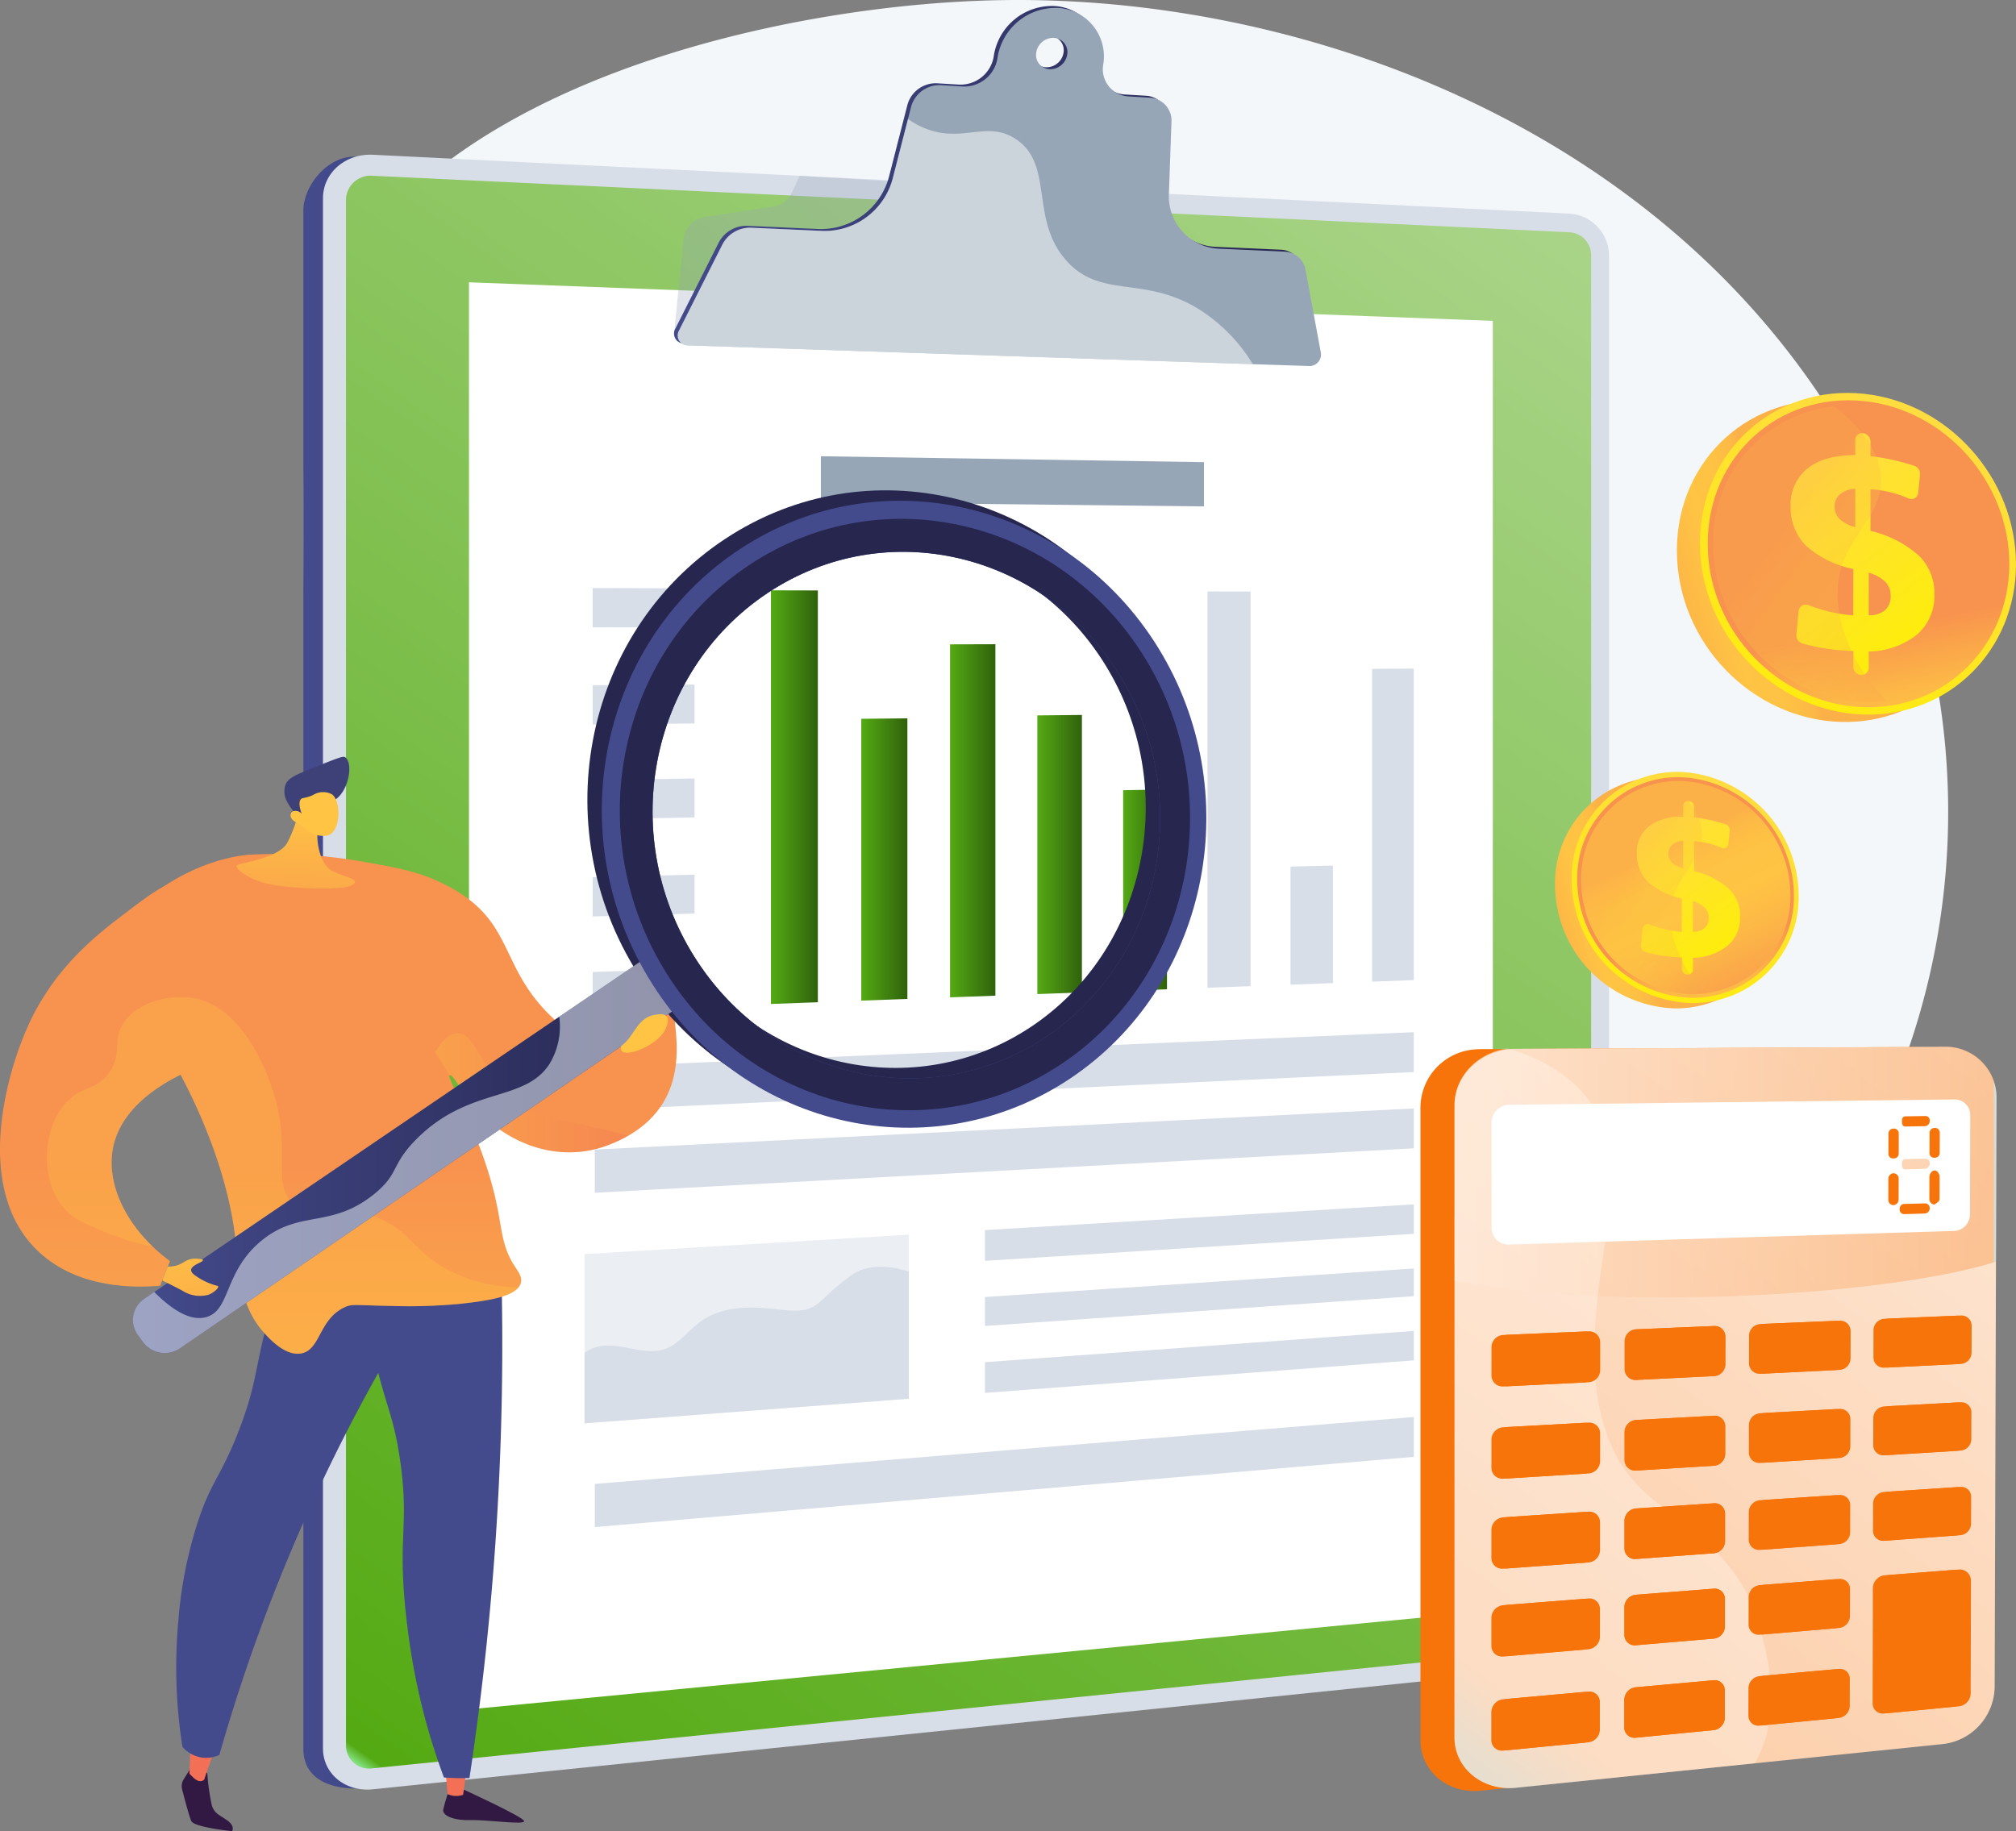 <svg xmlns="http://www.w3.org/2000/svg" xmlns:xlink="http://www.w3.org/1999/xlink" width="295" height="268" viewBox="0 0 295 268">
  <rect x="0" y="0" width="295" height="268" fill="#808080" stroke="none"/>
  <defs>
    <linearGradient id="linear-gradient" y1="0.5" x2="1" y2="0.5" gradientUnits="objectBoundingBox">
      <stop offset="0" stop-color="#444b8c"/>
      <stop offset="0.996" stop-color="#26264f"/>
    </linearGradient>
    <linearGradient id="linear-gradient-2" x1="0.137" y1="1.063" x2="1.21" y2="-0.878" gradientUnits="objectBoundingBox">
      <stop offset="0" stop-color="#86e386"/>
      <stop offset="0.004" stop-color="#54aa13"/>
      <stop offset="1" stop-color="#e5f2db"/>
    </linearGradient>
    <linearGradient id="linear-gradient-4" y1="0.5" x2="1" y2="0.5" gradientUnits="objectBoundingBox">
      <stop offset="0" stop-color="#54aa13"/>
      <stop offset="1" stop-color="#30610c"/>
    </linearGradient>
    <linearGradient id="linear-gradient-9" x1="0.796" y1="-0.223" x2="-0.064" y2="1.41" gradientUnits="objectBoundingBox">
      <stop offset="0" stop-color="#feeada"/>
      <stop offset="0.699" stop-color="#fccea9"/>
      <stop offset="1" stop-color="#6ed8f4"/>
    </linearGradient>
    <linearGradient id="linear-gradient-10" y1="0.5" x2="1" y2="0.5" gradientUnits="objectBoundingBox">
      <stop offset="0" stop-color="#feeada"/>
      <stop offset="0.996" stop-color="#f67409"/>
      <stop offset="1" stop-color="#6ed8f4"/>
    </linearGradient>
    <linearGradient id="linear-gradient-12" x1="0.329" y1="0.554" x2="-0.255" y2="0.738" gradientUnits="objectBoundingBox">
      <stop offset="0" stop-color="#fcb148"/>
      <stop offset="0.052" stop-color="#fdb946"/>
      <stop offset="0.142" stop-color="#fec144"/>
      <stop offset="0.318" stop-color="#ffc444"/>
      <stop offset="0.485" stop-color="#fdb946"/>
      <stop offset="0.775" stop-color="#f99c4c"/>
      <stop offset="0.866" stop-color="#f8924f"/>
      <stop offset="1" stop-color="#f8924f"/>
    </linearGradient>
    <linearGradient id="linear-gradient-13" x1="0.727" y1="0.007" x2="0.207" y2="1.135" gradientUnits="objectBoundingBox">
      <stop offset="0" stop-color="#ffdb44"/>
      <stop offset="1" stop-color="#feef06"/>
    </linearGradient>
    <linearGradient id="linear-gradient-14" x1="0.636" y1="1.231" x2="0.531" y2="0.666" xlink:href="#linear-gradient-12"/>
    <linearGradient id="linear-gradient-15" x1="0.409" y1="0.31" x2="0.858" y2="1.247" xlink:href="#linear-gradient-12"/>
    <linearGradient id="linear-gradient-16" x1="0.253" y1="0.019" x2="0.711" y2="1.039" xlink:href="#linear-gradient-13"/>
    <linearGradient id="linear-gradient-17" x1="0.464" y1="0.369" x2="1.215" y2="1.306" xlink:href="#linear-gradient-12"/>
    <linearGradient id="linear-gradient-18" x1="124.264" y1="-2.152" x2="124.444" y2="2.884" gradientUnits="objectBoundingBox">
      <stop offset="0" stop-color="#311944"/>
      <stop offset="1" stop-color="#a03976"/>
    </linearGradient>
    <linearGradient id="linear-gradient-19" x1="464.299" y1="1.445" x2="464.177" y2="-4.772" gradientUnits="objectBoundingBox">
      <stop offset="0" stop-color="#ffc444"/>
      <stop offset="0.996" stop-color="#f36f56"/>
    </linearGradient>
    <linearGradient id="linear-gradient-20" x1="207.532" y1="-1.328" x2="207.817" y2="1.624" xlink:href="#linear-gradient-18"/>
    <linearGradient id="linear-gradient-21" x1="345.35" y1="1.574" x2="345.264" y2="-2.809" xlink:href="#linear-gradient-19"/>
    <linearGradient id="linear-gradient-22" x1="71.486" y1="0.516" x2="72.488" y2="0.516" gradientUnits="objectBoundingBox">
      <stop offset="0" stop-color="#444b8c"/>
      <stop offset="0.996" stop-color="#3e4177"/>
    </linearGradient>
    <linearGradient id="linear-gradient-23" x1="76.647" y1="0.516" x2="77.721" y2="0.516" xlink:href="#linear-gradient-22"/>
    <linearGradient id="linear-gradient-24" x1="36.102" y1="0.517" x2="37.098" y2="0.517" xlink:href="#linear-gradient-22"/>
    <linearGradient id="linear-gradient-25" x1="0.5" y1="2.459" x2="0.5" y2="0.316" xlink:href="#linear-gradient-12"/>
    <linearGradient id="linear-gradient-26" x1="14.868" y1="1.099" x2="14.612" y2="4.328" xlink:href="#linear-gradient-19"/>
    <linearGradient id="linear-gradient-27" x1="342.486" y1="117.371" x2="341.736" y2="115.696" xlink:href="#linear-gradient-22"/>
    <linearGradient id="linear-gradient-28" x1="35.3" y1="-0.008" x2="35.798" y2="4.49" xlink:href="#linear-gradient-19"/>
    <linearGradient id="linear-gradient-29" x1="0" y1="0.5" x2="1" y2="0.5" xlink:href="#linear-gradient-19"/>
    <linearGradient id="linear-gradient-30" x1="0.5" y1="2.953" x2="0.5" y2="0.326" xlink:href="#linear-gradient-12"/>
    <linearGradient id="linear-gradient-31" x1="3.669" y1="0.5" x2="4.669" y2="0.5" xlink:href="#linear-gradient-19"/>
    <linearGradient id="linear-gradient-33" x1="-3.909" y1="2.252" x2="-2.909" y2="2.252" xlink:href="#linear-gradient"/>
    <linearGradient id="linear-gradient-34" x1="-127.894" y1="14.269" x2="-128.397" y2="13.725" xlink:href="#linear-gradient"/>
    <linearGradient id="linear-gradient-35" x1="-136.398" y1="14.254" x2="-135.674" y2="15.023" xlink:href="#linear-gradient"/>
    <linearGradient id="linear-gradient-36" x1="0.154" y1="-0.904" x2="2.181" y2="8.314" xlink:href="#linear-gradient-19"/>
    <linearGradient id="linear-gradient-37" x1="-615.095" y1="629.831" x2="-618.401" y2="638.011" xlink:href="#linear-gradient-19"/>
    <linearGradient id="linear-gradient-38" x1="0.329" y1="0.554" x2="-0.255" y2="0.738" xlink:href="#linear-gradient-12"/>
    <linearGradient id="linear-gradient-39" x1="0.727" y1="0.007" x2="0.207" y2="1.135" xlink:href="#linear-gradient-13"/>
    <linearGradient id="linear-gradient-40" x1="0.636" y1="1.231" x2="0.531" y2="0.666" xlink:href="#linear-gradient-12"/>
    <linearGradient id="linear-gradient-42" x1="0.253" y1="0.019" x2="0.711" y2="1.039" xlink:href="#linear-gradient-13"/>
    <linearGradient id="linear-gradient-43" x1="0.464" y1="0.369" x2="1.215" y2="1.306" xlink:href="#linear-gradient-12"/>
  </defs>
  <g id="Grupo_128257" data-name="Grupo 128257" transform="translate(-180 -2013)">
    <g id="Grupo_127254" data-name="Grupo 127254" transform="translate(-609.97 70.435)">
      <path id="Trazado_143055" data-name="Trazado 143055" d="M900.791,1942.586c-32.636.554-83.13,12.482-97.665,43.135-5.076,10.706-4.732,26.444-4.046,57.921a319.786,319.786,0,0,0,2.89,39.467c4.887,34.758,8.214,58.419,20.8,72.2,31.549,34.522,145.509,33.526,194.173-28.626,26.547-33.9,30.631-82.135,6.357-121.994C996.581,1960.8,944.483,1941.845,900.791,1942.586Z" transform="translate(35.666 0)" fill="#f4f7fa"/>
      <g id="Grupo_89692" data-name="Grupo 89692" transform="translate(834.358 1943.429)">
        <path id="Trazado_143056" data-name="Trazado 143056" d="M995.782,1966.915,820.963,1956.8c-4.026-.2-7.651,4.2-7.651,7.887V2189.8c0,5.116,5.227,6.146,9.254,5.735l173.216-17.69a6.575,6.575,0,0,0,5.719-6.47v-198.3A6.154,6.154,0,0,0,995.782,1966.915Z" transform="translate(-813.312 -1934.723)" fill="url(#linear-gradient)"/>
        <path id="Trazado_143057" data-name="Trazado 143057" d="M997.566,1965.238,822.4,1956.621c-4.026-.2-7.307,2.655-7.307,6.374v226.871c0,3.717,3.28,6.394,7.307,5.98l175.163-18.028a6.609,6.609,0,0,0,5.719-6.52V1971.45A6.184,6.184,0,0,0,997.566,1965.238Z" transform="translate(-812.221 -1934.835)" fill="#d8dee8"/>
        <path id="Trazado_143058" data-name="Trazado 143058" d="M821.126,2191.6a3.379,3.379,0,0,1-3.944-3.235V1961.976a3.6,3.6,0,0,1,3.944-3.448L996.29,1966.8a3.347,3.347,0,0,1,3.1,3.359v200.224a3.581,3.581,0,0,1-3.1,3.527Z" transform="translate(-810.944 -1933.665)" fill="url(#linear-gradient-2)"/>
        <path id="Trazado_143059" data-name="Trazado 143059" d="M978.168,2162.624l-149.819,14.435V1968.2l149.819,5.643Z" transform="translate(-804.112 -1927.746)" fill="#fff"/>
        <path id="Trazado_143060" data-name="Trazado 143060" d="M906.849,1980.781l-59.875.748,1.343-13.5a3.658,3.658,0,0,1,3.04-3.451l10.14-1.559a3.646,3.646,0,0,0,2.743-2.1l1.1-2.389,26.523,1.638Z" transform="translate(-792.716 -1933.665)" fill="#97a6b7" opacity="0.3" style="mix-blend-mode: multiply;isolation: isolate"/>
        <path id="Trazado_143061" data-name="Trazado 143061" d="M938.823,1981.456a3.2,3.2,0,0,0-3.05-2.669l-9.568-.429a7.682,7.682,0,0,1-7.366-8.191l.369-10.354a3.361,3.361,0,0,0-3.178-3.562l-3.145-.187a3.979,3.979,0,0,1-3.656-4.7,7.1,7.1,0,0,0-6.58-8.245,8.616,8.616,0,0,0-8.9,7.3,4.813,4.813,0,0,1-.664,1.844,4.922,4.922,0,0,1-4.413,2.355l-3.243-.193a4.3,4.3,0,0,0-4.329,3.2l-2.695,10.511a10.3,10.3,0,0,1-10.235,7.621l-10.495-.471a4.558,4.558,0,0,0-4.2,2.5l-6.325,12.548a1.452,1.452,0,0,0,1.249,2.176l91.014,3.022a1.69,1.69,0,0,0,1.659-1.947Zm-37.462-29.376a2.082,2.082,0,0,1-1.941-2.434,2.524,2.524,0,0,1,2.6-2.145,2.084,2.084,0,0,1,1.934,2.434A2.523,2.523,0,0,1,901.361,1952.081Z" transform="translate(-792.716 -1943.101)" fill="url(#linear-gradient)"/>
        <path id="Trazado_143062" data-name="Trazado 143062" d="M939.159,1981.63a3.206,3.206,0,0,0-3.051-2.669l-9.568-.429a7.683,7.683,0,0,1-7.366-8.191l.369-10.354a3.36,3.36,0,0,0-3.178-3.562l-3.143-.187a3.981,3.981,0,0,1-3.657-4.7,7.1,7.1,0,0,0-6.578-8.245,8.618,8.618,0,0,0-8.9,7.3,4.806,4.806,0,0,1-.664,1.846,4.926,4.926,0,0,1-4.412,2.355l-3.243-.2a4.3,4.3,0,0,0-4.329,3.2l-2.7,10.511a10.3,10.3,0,0,1-10.235,7.621l-10.495-.47a4.561,4.561,0,0,0-4.2,2.5l-6.325,12.548a1.453,1.453,0,0,0,1.249,2.176l91.016,3.024a1.69,1.69,0,0,0,1.657-1.947ZM901.7,1952.256a2.085,2.085,0,0,1-1.942-2.436,2.526,2.526,0,0,1,2.6-2.146,2.085,2.085,0,0,1,1.934,2.434A2.525,2.525,0,0,1,901.7,1952.256Z" transform="translate(-792.512 -1942.995)" fill="#97a6b7"/>
        <g id="Grupo_89688" data-name="Grupo 89688" transform="translate(54.796 16.549)">
          <path id="Trazado_143063" data-name="Trazado 143063" d="M923.582,1981.222c-8.119-5.013-14.349-1.459-19.408-7.112-5.416-6.051-1.763-14.018-7.368-17.777-3.588-2.407-6.789-.284-10.962-.935a11.513,11.513,0,0,1-4.853-2.031l-2.249,8.767a10.3,10.3,0,0,1-10.235,7.621l-10.495-.47a4.561,4.561,0,0,0-4.2,2.5l-6.325,12.548a1.453,1.453,0,0,0,1.249,2.176l82.715,2.748A24.679,24.679,0,0,0,923.582,1981.222Z" transform="translate(-847.308 -1953.368)" fill="#fff" opacity="0.5" style="mix-blend-mode: soft-light;isolation: isolate"/>
        </g>
        <g id="Grupo_89691" data-name="Grupo 89691" transform="translate(41.153 65.911)">
          <path id="Trazado_143064" data-name="Trazado 143064" d="M916.354,1991.334l-56.057-.615v-6.726l56.057.863Z" transform="translate(-825.719 -1983.993)" fill="#97a6b7"/>
          <g id="Grupo_89690" data-name="Grupo 89690" transform="translate(0 19.292)">
            <g id="Grupo_89689" data-name="Grupo 89689" transform="translate(27.268 0.33)">
              <path id="Trazado_143065" data-name="Trazado 143065" d="M862.628,2056.452l-6.866.255v-60.54l6.866.017Z" transform="translate(-855.761 -1996.166)" fill="url(#linear-gradient-4)"/>
              <path id="Trazado_143066" data-name="Trazado 143066" d="M870.711,2048.853l-6.748.25v-41.246l6.748-.067Z" transform="translate(-850.743 -1989.054)" fill="url(#linear-gradient-4)"/>
              <path id="Trazado_143067" data-name="Trazado 143067" d="M878.657,2052.5l-6.634.246v-51.666l6.634-.018Z" transform="translate(-845.811 -1993.174)" fill="url(#linear-gradient-4)"/>
              <path id="Trazado_143068" data-name="Trazado 143068" d="M886.469,2048.093l-6.521.242v-40.787l6.521-.064Z" transform="translate(-840.963 -1989.242)" fill="url(#linear-gradient-4)"/>
              <path id="Trazado_143069" data-name="Trazado 143069" d="M894.15,2043.491l-6.412.238v-29.37l6.412-.111Z" transform="translate(-836.196 -1985.103)" fill="url(#linear-gradient-4)"/>
              <path id="Trazado_143070" data-name="Trazado 143070" d="M901.7,2054.041l-6.306.234v-58.01l6.306.016Z" transform="translate(-831.51 -1996.106)" fill="#d8dee8"/>
              <path id="Trazado_143071" data-name="Trazado 143071" d="M909.133,2038.364l-6.2.23v-17.282l6.2-.156Z" transform="translate(-826.901 -1980.877)" fill="#d8dee8"/>
              <path id="Trazado_143072" data-name="Trazado 143072" d="M916.441,2048.865l-6.1.226v-45.785l6.1-.033Z" transform="translate(-822.367 -1991.818)" fill="#d8dee8"/>
            </g>
            <path id="Trazado_143073" data-name="Trazado 143073" d="M959.619,2049.048l-119.849,6.507v-6.323l119.849-6.019Z" transform="translate(-838.278 -1967.052)" fill="#d8dee8"/>
            <path id="Trazado_143074" data-name="Trazado 143074" d="M959.619,2042.123,839.769,2047.7v-6.323l119.849-5.087Z" transform="translate(-838.278 -1971.289)" fill="#d8dee8"/>
            <path id="Trazado_143075" data-name="Trazado 143075" d="M959.619,2077.063l-119.849,10.28v-6.322l119.849-9.792Z" transform="translate(-838.278 -1949.91)" fill="#d8dee8"/>
            <path id="Trazado_143076" data-name="Trazado 143076" d="M886.293,2054.673v24.008l-47.449,3.6v-24.763Z" transform="translate(-838.844 -1960.04)" fill="#d8dee8" opacity="0.5"/>
            <path id="Trazado_143077" data-name="Trazado 143077" d="M838.844,2070.2V2080.5l47.449-3.6v-18.6c-2.711-.862-5.974-1.227-8.462.558-5.218,3.741-4.552,5.67-9.993,5.046-4.26-.49-9-.89-12.658,2.205-2.266,1.918-3.432,3.893-6.7,3.832C845.406,2069.882,841.823,2067.967,838.844,2070.2Z" transform="translate(-838.844 -1958.26)" fill="#d8dee8"/>
            <path id="Trazado_143078" data-name="Trazado 143078" d="M937.946,2056.235l-62.754,3.955v-4.5l62.754-3.766Z" transform="translate(-816.605 -1961.723)" fill="#d8dee8"/>
            <path id="Trazado_143079" data-name="Trazado 143079" d="M937.946,2061.8l-62.754,4.354v-4.236l62.754-4.177Z" transform="translate(-816.605 -1958.16)" fill="#d8dee8"/>
            <path id="Trazado_143080" data-name="Trazado 143080" d="M937.946,2067.724l-62.754,4.765v-4.5l62.754-4.576Z" transform="translate(-816.605 -1954.693)" fill="#d8dee8"/>
            <path id="Trazado_143081" data-name="Trazado 143081" d="M854.485,2001.7l-14.905.013v-5.754l14.905.042Z" transform="translate(-838.394 -1995.962)" fill="#d8dee8"/>
            <path id="Trazado_143082" data-name="Trazado 143082" d="M854.485,2010.422l-14.905.15v-5.754l14.905-.095Z" transform="translate(-838.394 -1990.602)" fill="#d8dee8"/>
            <path id="Trazado_143083" data-name="Trazado 143083" d="M854.485,2018.948l-14.905.283v-5.754l14.905-.228Z" transform="translate(-838.394 -1985.384)" fill="#d8dee8"/>
            <path id="Trazado_143084" data-name="Trazado 143084" d="M854.485,2027.684l-14.905.419v-5.754l14.905-.365Z" transform="translate(-838.394 -1980.04)" fill="#d8dee8"/>
            <path id="Trazado_143085" data-name="Trazado 143085" d="M854.485,2036.211l-14.905.553v-5.754l14.905-.5Z" transform="translate(-838.394 -1974.823)" fill="#d8dee8"/>
          </g>
        </g>
      </g>
      <g id="Grupo_89709" data-name="Grupo 89709" transform="translate(997.823 2095.77)">
        <path id="Trazado_143086" data-name="Trazado 143086" d="M979.929,2045.3l-.256,86.208a8.771,8.771,0,0,1-7.713,8.51l-63.026,6.452c-4.853.5-8.827-2.859-8.827-7.408v-92.792a8.59,8.59,0,0,1,8-8.291c.285-.027.577-.037.869-.039l63.258-.3A7.613,7.613,0,0,1,979.929,2045.3Z" transform="translate(-900.107 -2037.599)" fill="#f67409"/>
        <path id="Trazado_143087" data-name="Trazado 143087" d="M982.507,2045.252l-.264,85.943a8.557,8.557,0,0,1-7.489,8.462l-62.594,6.408c-4.821.493-8.964-2.832-8.964-7.366l.013-92.483c0-4.292,3.6-7.835,8.041-8.264.284-.027.671-.037.961-.039l62.828-.3A7.426,7.426,0,0,1,982.507,2045.252Z" transform="translate(-898.217 -2037.615)" fill="url(#linear-gradient-9)"/>
        <g id="Grupo_89693" data-name="Grupo 89693" transform="translate(4.989)" opacity="0.3" style="mix-blend-mode: multiply;isolation: isolate">
          <path id="Trazado_143088" data-name="Trazado 143088" d="M982.5,2045.131l-.066,21.6-79.235,2.6,0-23.248c0-4.189,3.435-7.6,7.727-8.161a10.864,10.864,0,0,1,1.275-.01l62.828-.3A7.324,7.324,0,0,1,982.5,2045.131Z" transform="translate(-903.202 -2037.615)" fill="url(#linear-gradient-10)"/>
          <path id="Trazado_143089" data-name="Trazado 143089" d="M982.456,2052.607l-.027,8.974c-7.687,2.432-21.834,4.4-38.068,5.024-7.169.276-14.1.266-20.364.006a133.684,133.684,0,0,1-20.794-2.249l0-9.66c2.034-.5,3.905-.966,6.125-1.4,4.824-.953,10.633-1.755,16.981-2.345,5.67-.53,11.824-.888,18.172-1.033,8.169-.188,15.753,0,22.271.474.508.035,1.014.076,1.507.116,1.559.127,3.056.272,4.479.434q.757.085,1.484.177c1.117.142,2.076.294,3.092.455C979.263,2051.885,980.989,2052.228,982.456,2052.607Z" transform="translate(-903.202 -2030.13)" fill="url(#linear-gradient-10)"/>
        </g>
        <path id="Trazado_143090" data-name="Trazado 143090" d="M976.569,2059.245a2.423,2.423,0,0,1-2.339,2.4l-65.028,1.989a2.474,2.474,0,0,1-2.643-2.4l.006-15.53a2.608,2.608,0,0,1,2.645-2.518l65.075-.79a2.286,2.286,0,0,1,2.326,2.3Z" transform="translate(-896.159 -2034.692)" fill="#fff"/>
        <path id="Trazado_143091" data-name="Trazado 143091" d="M974.836,2058.735a1.533,1.533,0,0,1-1.481,1.513l-64.709,1.907a1.565,1.565,0,0,1-1.668-1.518l0-15.459a1.65,1.65,0,0,1,1.672-1.589l64.751-.824a1.447,1.447,0,0,1,1.472,1.454Z" transform="translate(-895.904 -2034.464)" fill="#fff"/>
        <g id="Grupo_89699" data-name="Grupo 89699" transform="translate(68.461 10.131)">
          <g id="Grupo_89696" data-name="Grupo 89696" transform="translate(0 1.744)">
            <g id="Grupo_89694" data-name="Grupo 89694" transform="translate(0.016)">
              <path id="Trazado_143092" data-name="Trazado 143092" d="M944.1,2048.727a.692.692,0,0,1-.738.674h-.034a.66.66,0,0,1-.737-.643l.006-3a.731.731,0,0,1,.741-.716h.034a.694.694,0,0,1,.735.69Z" transform="translate(-942.591 -2044.943)" fill="#f67409"/>
              <path id="Trazado_143093" data-name="Trazado 143093" d="M947.815,2048.66a.7.7,0,0,1-.732.682h-.034a.662.662,0,0,1-.727-.653l.008-2.989a.729.729,0,0,1,.732-.719h.034a.693.693,0,0,1,.727.695Z" transform="translate(-940.308 -2044.982)" fill="#f67409"/>
            </g>
            <g id="Grupo_89695" data-name="Grupo 89695" transform="translate(0 6.228)">
              <path id="Trazado_143094" data-name="Trazado 143094" d="M944.09,2052.949a.819.819,0,0,1-.738.815h-.036a.769.769,0,0,1-.735-.777l.006-3.083a.813.813,0,0,1,.74-.808h.035a.766.766,0,0,1,.735.774Z" transform="translate(-942.581 -2048.692)" fill="#f67409"/>
              <path id="Trazado_143095" data-name="Trazado 143095" d="M947.8,2052.984c0,.4-.329.527-.732.845h-.034a.8.8,0,0,1-.727-.809l.008-3.217c0-.4.329-.951.732-.958h.034c.4-.006.727.522.727.922Z" transform="translate(-940.299 -2048.846)" fill="#f67409"/>
            </g>
          </g>
          <g id="Grupo_89698" data-name="Grupo 89698" transform="translate(1.66)">
            <path id="Trazado_143096" data-name="Trazado 143096" d="M947.886,2048.519a.769.769,0,0,1-.753.745l-2.806.066c-.406.008-.506-.311-.506-.714v-.032c0-.4.094-.735.5-.745l2.937-.063a.629.629,0,0,1,.629.709Z" transform="translate(-943.483 -2041.529)" fill="#f67409" opacity="0.3"/>
            <g id="Grupo_89697" data-name="Grupo 89697">
              <path id="Trazado_143097" data-name="Trazado 143097" d="M947.886,2044.648a.757.757,0,0,1-.743.741l-2.813.047c-.406.007-.509-.314-.509-.717v-.034c0-.4.1-.733.508-.738l2.933-.047a.633.633,0,0,1,.624.716Z" transform="translate(-943.483 -2043.9)" fill="#f67409"/>
              <path id="Trazado_143098" data-name="Trazado 143098" d="M948.015,2052.572a.781.781,0,0,1-.761.748l-2.972.085a.657.657,0,0,1-.67-.709v-.034a.693.693,0,0,1,.661-.746l3.026-.083a.692.692,0,0,1,.717.7Z" transform="translate(-943.611 -2039.046)" fill="#f67409"/>
            </g>
          </g>
        </g>
        <path id="Trazado_143099" data-name="Trazado 143099" d="M949.214,2136.6a17.471,17.471,0,0,1-1.317,4.268c-.226.489-.482,1-.762,1.521l-34.975,3.581c-4.821.494-8.964-2.832-8.964-7.366l.013-92.615c0-4.189,3.435-7.671,7.727-8.23.1.029.26.061.364.094,4.515,1.365,9.432,3.912,12.369,8.677a20.063,20.063,0,0,1,2.679,11.813,33.618,33.618,0,0,1-.456,4.112c-.147.843-.292,1.706-.44,2.584-.184,1.1-.366,2.221-.543,3.362-.282,1.827-.542,3.7-.751,5.6-.2,1.815-.351,3.649-.427,5.479-.014.353-.027.708-.035,1.061-.029,1.145-.026,2.282.016,3.411q.041,1.16.14,2.3a28.8,28.8,0,0,0,3.4,11.882,23.206,23.206,0,0,0,6.226,6.57c.635.494,1.277.977,1.917,1.459a51.31,51.31,0,0,1,6.133,5.29l.135.144a29.562,29.562,0,0,1,2.514,3,22.049,22.049,0,0,1,2.182,3.738q.351.752.646,1.53c.343.888.638,1.8.9,2.733q.174.627.337,1.272a.444.444,0,0,1,.013.05,44.131,44.131,0,0,1,1.043,5.294A24.535,24.535,0,0,1,949.214,2136.6Z" transform="translate(-898.217 -2037.524)" fill="#fff" opacity="0.3" style="mix-blend-mode: soft-light;isolation: isolate"/>
        <g id="Grupo_89708" data-name="Grupo 89708" transform="translate(10.375 39.327)">
          <g id="Grupo_89703" data-name="Grupo 89703" transform="translate(0 0.024)" style="mix-blend-mode: multiply;isolation: isolate">
            <g id="Grupo_89700" data-name="Grupo 89700" transform="translate(0.018)">
              <path id="Trazado_143100" data-name="Trazado 143100" d="M921.811,2069.2a1.8,1.8,0,0,1-1.739,1.733l-11.736.579a1.629,1.629,0,0,1-1.781-1.583l0-4.212a1.822,1.822,0,0,1,1.783-1.746l11.739-.5a1.611,1.611,0,0,1,1.738,1.575Z" transform="translate(-906.555 -2061.149)" fill="#f67409"/>
              <path id="Trazado_143101" data-name="Trazado 143101" d="M933.378,2068.6a1.753,1.753,0,0,1-1.681,1.7l-11.33.56a1.584,1.584,0,0,1-1.718-1.557l0-4.138a1.776,1.776,0,0,1,1.723-1.715l11.333-.48a1.563,1.563,0,0,1,1.676,1.547Z" transform="translate(-899.155 -2061.455)" fill="#f67409"/>
              <path id="Trazado_143102" data-name="Trazado 143102" d="M944.183,2068.04a1.711,1.711,0,0,1-1.628,1.671l-10.959.54a1.543,1.543,0,0,1-1.66-1.531l.006-4.07a1.731,1.731,0,0,1,1.667-1.684l10.962-.466a1.524,1.524,0,0,1,1.62,1.525Z" transform="translate(-892.25 -2061.742)" fill="#f67409"/>
              <path id="Trazado_143103" data-name="Trazado 143103" d="M955,2067.479a1.672,1.672,0,0,1-1.575,1.644l-10.593.521a1.5,1.5,0,0,1-1.6-1.505l.01-4a1.688,1.688,0,0,1,1.612-1.654l10.595-.451a1.485,1.485,0,0,1,1.567,1.5Z" transform="translate(-885.34 -2062.029)" fill="#f67409"/>
            </g>
            <g id="Grupo_89701" data-name="Grupo 89701" transform="translate(0.013 12.702)">
              <path id="Trazado_143104" data-name="Trazado 143104" d="M921.8,2077.463a1.827,1.827,0,0,1-1.739,1.752l-11.729.721a1.605,1.605,0,0,1-1.781-1.559l0-4.208a1.848,1.848,0,0,1,1.783-1.765l11.733-.642a1.583,1.583,0,0,1,1.736,1.55Z" transform="translate(-906.552 -2068.778)" fill="#f67409"/>
              <path id="Trazado_143105" data-name="Trazado 143105" d="M933.363,2076.722a1.779,1.779,0,0,1-1.681,1.719l-11.325.7a1.561,1.561,0,0,1-1.717-1.535l0-4.133a1.8,1.8,0,0,1,1.721-1.734l11.328-.619a1.54,1.54,0,0,1,1.676,1.525Z" transform="translate(-899.156 -2069.173)" fill="#f67409"/>
              <path id="Trazado_143106" data-name="Trazado 143106" d="M944.163,2076.03a1.737,1.737,0,0,1-1.628,1.689l-10.952.674a1.52,1.52,0,0,1-1.66-1.51l.007-4.065a1.755,1.755,0,0,1,1.667-1.7l10.956-.6a1.5,1.5,0,0,1,1.62,1.5Z" transform="translate(-892.253 -2069.541)" fill="#f67409"/>
              <path id="Trazado_143107" data-name="Trazado 143107" d="M954.976,2075.334A1.7,1.7,0,0,1,953.4,2077l-10.587.649a1.479,1.479,0,0,1-1.6-1.486l.01-4a1.712,1.712,0,0,1,1.612-1.673l10.59-.579a1.462,1.462,0,0,1,1.565,1.478Z" transform="translate(-885.346 -2069.91)" fill="#f67409"/>
            </g>
            <g id="Grupo_89702" data-name="Grupo 89702" transform="translate(0.008 25.094)">
              <path id="Trazado_143108" data-name="Trazado 143108" d="M921.792,2085.528a1.852,1.852,0,0,1-1.739,1.771l-11.725.861a1.583,1.583,0,0,1-1.779-1.536l0-4.2a1.874,1.874,0,0,1,1.781-1.786l11.728-.78a1.562,1.562,0,0,1,1.736,1.528Z" transform="translate(-906.549 -2076.221)" fill="#f67409"/>
              <path id="Trazado_143109" data-name="Trazado 143109" d="M933.347,2084.647a1.8,1.8,0,0,1-1.68,1.739l-11.32.83a1.539,1.539,0,0,1-1.717-1.512l0-4.131a1.826,1.826,0,0,1,1.72-1.752l11.323-.753a1.518,1.518,0,0,1,1.675,1.5Z" transform="translate(-899.157 -2076.701)" fill="#f67409"/>
              <path id="Trazado_143110" data-name="Trazado 143110" d="M944.142,2083.825a1.761,1.761,0,0,1-1.626,1.707l-10.948.8a1.5,1.5,0,0,1-1.66-1.488l.008-4.062a1.78,1.78,0,0,1,1.665-1.722l10.951-.728a1.481,1.481,0,0,1,1.62,1.481Z" transform="translate(-892.257 -2077.149)" fill="#f67409"/>
              <path id="Trazado_143111" data-name="Trazado 143111" d="M954.951,2083a1.716,1.716,0,0,1-1.573,1.677l-10.583.776a1.458,1.458,0,0,1-1.6-1.465l.01-3.994a1.737,1.737,0,0,1,1.61-1.69l10.587-.7a1.444,1.444,0,0,1,1.565,1.458Z" transform="translate(-885.353 -2077.598)" fill="#f67409"/>
            </g>
            <path id="Trazado_143112" data-name="Trazado 143112" d="M921.781,2093.394a1.875,1.875,0,0,1-1.738,1.789l-11.718,1a1.561,1.561,0,0,1-1.778-1.515v-4.2a1.9,1.9,0,0,1,1.781-1.8l11.721-.916a1.541,1.541,0,0,1,1.736,1.507Z" transform="translate(-906.542 -2046.299)" fill="#f67409"/>
            <path id="Trazado_143113" data-name="Trazado 143113" d="M933.333,2092.378a1.831,1.831,0,0,1-1.68,1.757l-11.315.96a1.516,1.516,0,0,1-1.715-1.491l0-4.126a1.847,1.847,0,0,1,1.72-1.77l11.317-.885a1.5,1.5,0,0,1,1.675,1.484Z" transform="translate(-899.154 -2046.863)" fill="#f67409"/>
            <path id="Trazado_143114" data-name="Trazado 143114" d="M944.123,2091.429a1.789,1.789,0,0,1-1.626,1.727l-10.943.928a1.477,1.477,0,0,1-1.659-1.469l.006-4.057a1.8,1.8,0,0,1,1.665-1.739l10.946-.856a1.459,1.459,0,0,1,1.618,1.462Z" transform="translate(-892.257 -2047.389)" fill="#f67409"/>
            <path id="Trazado_143115" data-name="Trazado 143115" d="M921.771,2101.827a1.907,1.907,0,0,1-1.738,1.809l-11.712,1.14a1.535,1.535,0,0,1-1.778-1.49l0-4.2a1.927,1.927,0,0,1,1.779-1.825l11.715-1.061a1.517,1.517,0,0,1,1.734,1.484Z" transform="translate(-906.544 -2041.124)" fill="#f67409"/>
            <path id="Trazado_143116" data-name="Trazado 143116" d="M933.317,2100.667a1.857,1.857,0,0,1-1.68,1.774l-11.309,1.1a1.494,1.494,0,0,1-1.715-1.467l0-4.123a1.877,1.877,0,0,1,1.718-1.791l11.312-1.023a1.477,1.477,0,0,1,1.675,1.46Z" transform="translate(-899.159 -2041.776)" fill="#f67409"/>
            <path id="Trazado_143117" data-name="Trazado 143117" d="M944.1,2099.582a1.812,1.812,0,0,1-1.625,1.744l-10.938,1.064a1.454,1.454,0,0,1-1.657-1.446l.006-4.053a1.832,1.832,0,0,1,1.663-1.759l10.941-.99a1.437,1.437,0,0,1,1.618,1.44Z" transform="translate(-892.266 -2042.386)" fill="#f67409"/>
            <path id="Trazado_143118" data-name="Trazado 143118" d="M953.333,2085.1l-10.582.827a1.954,1.954,0,0,0-1.555,1.944l-.006,2.247,0,1.876-.021,8.472-.006,2.492,0,1.628a1.485,1.485,0,0,0,1.546,1.57l10.575-1.03a1.963,1.963,0,0,0,1.625-1.855l0-1.607.008-2.459.024-8.361,0-1.852.007-2.22A1.655,1.655,0,0,0,953.333,2085.1Z" transform="translate(-885.368 -2047.913)" fill="#f67409"/>
          </g>
          <g id="Grupo_89707" data-name="Grupo 89707" transform="translate(0.671)">
            <g id="Grupo_89704" data-name="Grupo 89704" transform="translate(0.019)">
              <path id="Trazado_143119" data-name="Trazado 143119" d="M922.21,2069.178a1.8,1.8,0,0,1-1.738,1.731l-11.721.577a1.628,1.628,0,0,1-1.78-1.581l0-4.208a1.82,1.82,0,0,1,1.781-1.746l11.724-.5a1.608,1.608,0,0,1,1.734,1.573Z" transform="translate(-906.972 -2061.135)" fill="#f67409"/>
              <path id="Trazado_143120" data-name="Trazado 143120" d="M933.378,2068.6a1.753,1.753,0,0,1-1.681,1.7l-11.33.56a1.584,1.584,0,0,1-1.718-1.557l0-4.138a1.776,1.776,0,0,1,1.723-1.715l11.333-.48a1.563,1.563,0,0,1,1.676,1.547Z" transform="translate(-899.828 -2061.431)" fill="#f67409"/>
              <path id="Trazado_143121" data-name="Trazado 143121" d="M944.556,2068.021a1.712,1.712,0,0,1-1.626,1.671l-10.946.539a1.541,1.541,0,0,1-1.659-1.53l.008-4.068A1.729,1.729,0,0,1,932,2062.95l10.948-.466a1.522,1.522,0,0,1,1.618,1.523Z" transform="translate(-892.684 -2061.728)" fill="#f67409"/>
              <path id="Trazado_143122" data-name="Trazado 143122" d="M955.361,2067.461a1.666,1.666,0,0,1-1.573,1.64l-10.58.523a1.5,1.5,0,0,1-1.6-1.506l.01-4a1.685,1.685,0,0,1,1.609-1.654l10.583-.45a1.482,1.482,0,0,1,1.563,1.5Z" transform="translate(-885.781 -2062.014)" fill="#f67409"/>
            </g>
            <g id="Grupo_89705" data-name="Grupo 89705" transform="translate(0.014 12.694)">
              <path id="Trazado_143123" data-name="Trazado 143123" d="M922.2,2077.438a1.825,1.825,0,0,1-1.738,1.75l-11.715.72a1.6,1.6,0,0,1-1.778-1.558v-4.206a1.847,1.847,0,0,1,1.78-1.765l11.718-.64a1.584,1.584,0,0,1,1.736,1.549Z" transform="translate(-906.969 -2068.759)" fill="#f67409"/>
              <path id="Trazado_143124" data-name="Trazado 143124" d="M933.363,2076.722a1.779,1.779,0,0,1-1.681,1.719l-11.325.7a1.561,1.561,0,0,1-1.717-1.535l0-4.133a1.8,1.8,0,0,1,1.721-1.734l11.328-.619a1.54,1.54,0,0,1,1.676,1.525Z" transform="translate(-899.828 -2069.141)" fill="#f67409"/>
              <path id="Trazado_143125" data-name="Trazado 143125" d="M944.534,2076.005a1.735,1.735,0,0,1-1.625,1.689l-10.94.672a1.518,1.518,0,0,1-1.659-1.509l.008-4.063a1.752,1.752,0,0,1,1.663-1.7l10.943-.6a1.5,1.5,0,0,1,1.618,1.5Z" transform="translate(-892.687 -2069.522)" fill="#f67409"/>
              <path id="Trazado_143126" data-name="Trazado 143126" d="M955.336,2075.311a1.693,1.693,0,0,1-1.573,1.66l-10.575.65a1.477,1.477,0,0,1-1.6-1.485l.01-3.994a1.711,1.711,0,0,1,1.609-1.673l10.578-.577a1.46,1.46,0,0,1,1.564,1.476Z" transform="translate(-885.788 -2069.89)" fill="#f67409"/>
            </g>
            <g id="Grupo_89706" data-name="Grupo 89706" transform="translate(0.01 25.08)">
              <path id="Trazado_143127" data-name="Trazado 143127" d="M922.19,2085.5a1.851,1.851,0,0,1-1.738,1.77l-11.708.86a1.582,1.582,0,0,1-1.778-1.535l0-4.2a1.871,1.871,0,0,1,1.779-1.784l11.712-.78a1.561,1.561,0,0,1,1.734,1.528Z" transform="translate(-906.966 -2076.199)" fill="#f67409"/>
              <path id="Trazado_143128" data-name="Trazado 143128" d="M933.347,2084.647a1.8,1.8,0,0,1-1.68,1.739l-11.32.83a1.539,1.539,0,0,1-1.717-1.512l0-4.131a1.826,1.826,0,0,1,1.72-1.752l11.323-.753a1.518,1.518,0,0,1,1.675,1.5Z" transform="translate(-899.829 -2076.662)" fill="#f67409"/>
              <path id="Trazado_143129" data-name="Trazado 143129" d="M944.515,2083.8a1.763,1.763,0,0,1-1.625,1.707l-10.936.8a1.5,1.5,0,0,1-1.657-1.488l.008-4.059a1.779,1.779,0,0,1,1.662-1.721l10.939-.727a1.477,1.477,0,0,1,1.617,1.48Z" transform="translate(-892.691 -2077.125)" fill="#f67409"/>
              <path id="Trazado_143130" data-name="Trazado 143130" d="M955.312,2082.974a1.717,1.717,0,0,1-1.573,1.676l-10.57.775a1.456,1.456,0,0,1-1.6-1.464l.01-3.991a1.737,1.737,0,0,1,1.609-1.691l10.574-.7a1.442,1.442,0,0,1,1.563,1.459Z" transform="translate(-885.795 -2077.574)" fill="#f67409"/>
            </g>
            <path id="Trazado_143131" data-name="Trazado 143131" d="M922.18,2093.358a1.878,1.878,0,0,1-1.736,1.789l-11.705.993a1.558,1.558,0,0,1-1.776-1.512v-4.2a1.9,1.9,0,0,1,1.778-1.8l11.708-.916a1.54,1.54,0,0,1,1.733,1.507Z" transform="translate(-906.958 -2046.294)" fill="#f67409"/>
            <path id="Trazado_143132" data-name="Trazado 143132" d="M933.333,2092.378a1.831,1.831,0,0,1-1.68,1.757l-11.315.96a1.516,1.516,0,0,1-1.715-1.491l0-4.126a1.847,1.847,0,0,1,1.72-1.77l11.317-.885a1.5,1.5,0,0,1,1.675,1.484Z" transform="translate(-899.824 -2046.838)" fill="#f67409"/>
            <path id="Trazado_143133" data-name="Trazado 143133" d="M944.494,2091.4a1.783,1.783,0,0,1-1.623,1.723l-10.932.929a1.475,1.475,0,0,1-1.655-1.467l.006-4.055a1.8,1.8,0,0,1,1.662-1.739l10.935-.854a1.46,1.46,0,0,1,1.617,1.462Z" transform="translate(-892.69 -2047.382)" fill="#f67409"/>
            <path id="Trazado_143134" data-name="Trazado 143134" d="M922.169,2101.787a1.906,1.906,0,0,1-1.736,1.809l-11.7,1.138a1.535,1.535,0,0,1-1.775-1.489l0-4.192a1.926,1.926,0,0,1,1.778-1.825l11.7-1.059a1.515,1.515,0,0,1,1.733,1.483Z" transform="translate(-906.96 -2041.122)" fill="#f67409"/>
            <path id="Trazado_143135" data-name="Trazado 143135" d="M933.317,2100.667a1.857,1.857,0,0,1-1.68,1.774l-11.309,1.1a1.494,1.494,0,0,1-1.715-1.467l0-4.123a1.877,1.877,0,0,1,1.718-1.791l11.312-1.023a1.477,1.477,0,0,1,1.675,1.46Z" transform="translate(-899.83 -2041.752)" fill="#f67409"/>
            <path id="Trazado_143136" data-name="Trazado 143136" d="M944.474,2099.545a1.812,1.812,0,0,1-1.625,1.742l-10.925,1.062a1.452,1.452,0,0,1-1.655-1.444l.006-4.052a1.831,1.831,0,0,1,1.662-1.757l10.928-.99a1.436,1.436,0,0,1,1.617,1.439Z" transform="translate(-892.699 -2042.382)" fill="#f67409"/>
            <path id="Trazado_143137" data-name="Trazado 143137" d="M953.717,2085.074l-10.57.825a1.977,1.977,0,0,0-1.576,1.946l0,2.246,0,1.876-.021,8.465,0,2.492,0,1.626a1.5,1.5,0,0,0,1.567,1.566l10.562-1.026a1.942,1.942,0,0,0,1.6-1.854l0-1.605.008-2.458.024-8.357,0-1.851.006-2.218A1.638,1.638,0,0,0,953.717,2085.074Z" transform="translate(-885.809 -2047.907)" fill="#f67409"/>
          </g>
        </g>
      </g>
      <g id="Grupo_89711" data-name="Grupo 89711" transform="translate(1017.524 2055.552)">
        <path id="Trazado_143138" data-name="Trazado 143138" d="M955.878,2031.173a15.475,15.475,0,0,1-16.009,15.781,18.118,18.118,0,0,1-17.21-18.021,15.432,15.432,0,0,1,17.21-15.7A18.24,18.24,0,0,1,955.878,2031.173Z" transform="translate(-922.659 -2012.369)" fill="url(#linear-gradient-12)"/>
        <path id="Trazado_143139" data-name="Trazado 143139" d="M957.383,2030.693a15.476,15.476,0,0,1-16.009,15.781,18.121,18.121,0,0,1-17.21-18.022,15.431,15.431,0,0,1,17.21-15.7A18.237,18.237,0,0,1,957.383,2030.693Z" transform="translate(-921.738 -2012.663)" fill="url(#linear-gradient-13)"/>
        <path id="Trazado_143140" data-name="Trazado 143140" d="M956.371,2030.351a14.769,14.769,0,0,1-15.3,15.061,17.3,17.3,0,0,1-16.4-17.2,14.728,14.728,0,0,1,16.4-14.987A17.4,17.4,0,0,1,956.371,2030.351Z" transform="translate(-921.429 -2012.369)" fill="url(#linear-gradient-14)"/>
        <path id="Trazado_143141" data-name="Trazado 143141" d="M955.646,2030.107a14.263,14.263,0,0,1-14.8,14.547,16.709,16.709,0,0,1-15.82-16.612,14.228,14.228,0,0,1,15.82-14.478A16.807,16.807,0,0,1,955.646,2030.107Z" transform="translate(-921.21 -2012.159)" fill="url(#linear-gradient-15)"/>
        <g id="Grupo_89710" data-name="Grupo 89710" transform="translate(11.96 4.229)">
          <path id="Trazado_143142" data-name="Trazado 143142" d="M937.671,2015.291h0a.9.9,0,0,1,.8.888v1.53a22.473,22.473,0,0,1,2.651.459q.979.23,1.944.548a.891.891,0,0,1,.609.917l-.187,1.918a.719.719,0,0,1-1.027.6,11.028,11.028,0,0,0-1.3-.485,11.8,11.8,0,0,0-2.461-.459l-.226-.02v4.381a11.5,11.5,0,0,1,5.085,2.6,5.5,5.5,0,0,1,1.63,4.06,5.347,5.347,0,0,1-1.8,4.22,8.214,8.214,0,0,1-5.1,1.794v1.688a.766.766,0,0,1-.8.78h-.015a.849.849,0,0,1-.8-.846v-1.665l-.355-.016a23.261,23.261,0,0,1-2.953-.316,19.061,19.061,0,0,1-2.041-.469.879.879,0,0,1-.64-.909l.221-2.464a.78.78,0,0,1,1.09-.645,15.936,15.936,0,0,0,1.8.59,15.767,15.767,0,0,0,2.867.479l.015-4.873a10.565,10.565,0,0,1-4.952-2.429,5.568,5.568,0,0,1-1.639-4.134,4.839,4.839,0,0,1,1.778-4.017,7.889,7.889,0,0,1,5.013-1.4v-1.564A.722.722,0,0,1,937.671,2015.291Zm-.8,5.848a2.705,2.705,0,0,0-1.6.563,1.644,1.644,0,0,0-.572,1.315,1.766,1.766,0,0,0,.529,1.307,3.786,3.786,0,0,0,1.641.836Zm1.415,8.823v4.469a2.47,2.47,0,0,0,1.71-.532,1.913,1.913,0,0,0,.595-1.5,2.055,2.055,0,0,0-.553-1.471A4.061,4.061,0,0,0,938.285,2029.961Z" transform="translate(-930.079 -2015.287)" fill="url(#linear-gradient-16)"/>
        </g>
        <path id="Trazado_143143" data-name="Trazado 143143" d="M938.168,2032.11c.5-4.939,5.039-7.029,4.447-11.572-.366-2.8-2.487-5.159-4.855-7a14.228,14.228,0,0,0-12.734,14.474,16.709,16.709,0,0,0,15.82,16.612,15.106,15.106,0,0,0,2.443-.119C939.874,2041.1,937.738,2036.354,938.168,2032.11Z" transform="translate(-921.21 -2012.128)" opacity="0.3" fill="url(#linear-gradient-17)" style="mix-blend-mode: multiply;isolation: isolate"/>
      </g>
      <g id="Grupo_89714" data-name="Grupo 89714" transform="translate(789.97 2014.328)">
        <path id="Trazado_143144" data-name="Trazado 143144" d="M833.335,2105.331s8.573,3.921,8.712,4.544-5.519-.221-7.83-.137-4.208-.6-4-1.581,1.025-3.438,1.025-3.438Z" transform="translate(-765.354 -1915.117)" fill="url(#linear-gradient-18)"/>
        <path id="Trazado_143145" data-name="Trazado 143145" d="M833.553,2103.314l-.53,3.862a3.028,3.028,0,0,1-2.271-.094l-.38-4.239Z" transform="translate(-765.252 -1916.264)" fill="url(#linear-gradient-19)"/>
        <path id="Trazado_143146" data-name="Trazado 143146" d="M807.761,2103.132l-1,1.6a1.9,1.9,0,0,0-.232,1.5c.345,1.333,1.036,3.933,1.339,4.61.411.924,5.964,1.484,5.964,1.484s.5-.695-.654-1.539-1.892-.978-2.3-2.223a32.4,32.4,0,0,1-.667-4.756Z" transform="translate(-779.878 -1916.087)" fill="url(#linear-gradient-20)"/>
        <path id="Trazado_143147" data-name="Trazado 143147" d="M811.559,2100.789c-.364.29-2.161,5.7-2.161,5.7s-.579.736-1.673-.356-.495-.49-.495-.49l.218-5.324Z" transform="translate(-779.511 -1917.807)" fill="url(#linear-gradient-21)"/>
        <path id="Trazado_143148" data-name="Trazado 143148" d="M843.157,2057.029c.426,11.528.413,24.052-.282,37.428-.783,15.063-2.318,28.984-4.239,41.6-.7.021-1.441.022-2.213,0-.521-.015-1.027-.042-1.514-.076a95.87,95.87,0,0,1-3.156-10.179,97.953,97.953,0,0,1-2.192-11.913c-1.621-13.061.319-14.194-1-23.873-1.167-8.572-2.856-8.91-4.81-21.081-2.12-13.206-.514-15.184.268-15.9C827.343,2050,835.127,2052.093,843.157,2057.029Z" transform="translate(-769.946 -1947.602)" fill="url(#linear-gradient-22)"/>
        <path id="Trazado_143149" data-name="Trazado 143149" d="M824.019,2053.039c3.169-2.9,10.4-1.122,18.027,3.331-8.812,9.474-9.784,15.631-8.739,19.63,1.18,4.52,4.8,5.83,4.771,10.769-.032,6.07-5.514,7.665-5.413,14.087.066,4.248,2.474,4.21,3.029,9.457.659,6.209-2.492,8.34-1.484,12.936.434,1.976,1.678,4.561,5.235,7.229-.263,1.884-.53,3.751-.809,5.582-.7.021-1.441.022-2.213,0-.521-.015-1.027-.042-1.514-.076a95.906,95.906,0,0,1-3.156-10.179,97.957,97.957,0,0,1-2.192-11.914c-1.621-13.061.319-14.193-1-23.873-1.167-8.572-2.856-8.912-4.81-21.081C821.632,2055.729,823.238,2053.751,824.019,2053.039Z" transform="translate(-769.946 -1947.601)" opacity="0.3" fill="url(#linear-gradient-23)" style="mix-blend-mode: multiply;isolation: isolate"/>
        <path id="Trazado_143150" data-name="Trazado 143150" d="M847.951,2057.3a258.773,258.773,0,0,0-35.665,75.859,4.641,4.641,0,0,1-2.535.387,4.727,4.727,0,0,1-2.866-1.557,74.552,74.552,0,0,1-.612-18.382,63.277,63.277,0,0,1,2.618-13.808c2.1-6.734,3.543-7.109,6.285-14.231,2.846-7.393,2.166-9.242,4.9-18.5a122.534,122.534,0,0,1,6.089-16.222Z" transform="translate(-780.183 -1948.076)" fill="url(#linear-gradient-24)"/>
        <path id="Trazado_143151" data-name="Trazado 143151" d="M875.67,2061.354a20.847,20.847,0,0,1-2.911,1.364c-7.558,2.884-15.606-.422-20.311-6.523-.1-.126-.2-.255-.289-.384-.058-.074-.111-.152-.166-.228-.078-.108-.152-.216-.227-.324-.9-1.312-1.9-2.908-2.141-2.782-.016.007-.076.027-.082.058,0,.006-.053.016-.053.027v0c0,.938,4.642,8.834,6.715,17.761,1.109,4.782.845,7.021,2.919,10.206.471.722,1.062,1.474.859,2.328-.512,2.137-5.395,2.693-8.785,3.079a79.108,79.108,0,0,1-10.214.319c-5.28-.079-5.7-.353-6.9.24-3.675,1.8-3.423,6.122-6.191,6.7-2.321.48-4.679-2.11-5.424-2.934-3.881-4.271-3.675-9.425-4.363-14.621-1.6-12.083-8.164-25.32-14.586-33.7-1.949-2.541-3.3-3.875-3.388-6.24-.247-6.931,10.738-14.587,19.882-15.464a68.442,68.442,0,0,1,11.205.23c1.68.16,3.472.393,5.4.729,4.668.815,7.916,1.385,11.225,2.9,13.354,6.107,7.128,14.312,21.579,23.715,4.969,3.232,13.12-6.94,13.041-4.121C882.4,2046.152,885.108,2055.949,875.67,2061.354Z" transform="translate(-783.756 -1966.889)" fill="url(#linear-gradient-25)"/>
        <path id="Trazado_143152" data-name="Trazado 143152" d="M820.732,2015.722a19.878,19.878,0,0,1-1.894,5.479c-1.193,2.06-6.125,2.8-7.153,3.156s1.551,2.149,4.292,2.8,10.76,1.074,12.332.211-1.02-1.128-2.908-2.119-2.516-5.022-1.932-6.738S820.732,2015.722,820.732,2015.722Z" transform="translate(-776.826 -1969.568)" fill="url(#linear-gradient-26)"/>
        <g id="Grupo_89712" data-name="Grupo 89712" transform="translate(41.612 39.002)">
          <path id="Trazado_143153" data-name="Trazado 143153" d="M823.293,2017.512c1.989-1.422,2.54-5.268,1.435-6.13-.316-.247-.617-.134-5.106,1.667-2.231.895-3.327,1.372-3.688,2.356a3.12,3.12,0,0,0,.058,2.052,7.857,7.857,0,0,0,.914,1.521c.482.695.45.67.6.872a10.91,10.91,0,0,0,2.3,2.247,7.546,7.546,0,0,1,.366-1.272,6.757,6.757,0,0,1,.812-1.512A7.6,7.6,0,0,1,823.293,2017.512Z" transform="translate(-815.787 -2011.285)" fill="url(#linear-gradient-27)"/>
          <path id="Trazado_143154" data-name="Trazado 143154" d="M817.85,2019.206a4.131,4.131,0,0,0,3.714,1.676c2.158-.235,2.263-5.1.835-6.073a2.732,2.732,0,0,0-2.149-.182c-.438.143-.58.334-1.3.554-.664.2-.857.139-1.054.318-.243.226-.408.758.079,2.158a1.179,1.179,0,0,0-1.278-.358.747.747,0,0,0-.276.293C816.142,2018.16,816.678,2018.846,817.85,2019.206Z" transform="translate(-815.444 -2009.323)" fill="url(#linear-gradient-28)"/>
        </g>
        <path id="Trazado_143155" data-name="Trazado 143155" d="M857.722,2051.387a20.819,20.819,0,0,1-2.911,1.364c-7.558,2.884-15.606-.422-20.311-6.523-.1-.126-.2-.255-.289-.384-.058-.074-.111-.152-.166-.227-.078-.108-.152-.216-.227-.324-.9-1.312-1.9-2.908-2.141-2.782-.016.007-.027.027-.034.058l0,.027q-1.088-1.707-2.178-3.412c.785-1.365,1.9-2.756,3.258-2.793,2.89-.073,3.635,6.019,8.606,10.022,2.984,2.4,5.385,2.361,11.421,3.72C854.2,2050.462,855.865,2050.868,857.722,2051.387Z" transform="translate(-765.807 -1956.922)" opacity="0.3" fill="url(#linear-gradient-29)" style="mix-blend-mode: multiply;isolation: isolate"/>
        <path id="Trazado_143156" data-name="Trazado 143156" d="M813.4,2081.917c-3.657.325-11.886.474-17.706-4.91-9.69-8.965-4.882-26.026-1.51-33.365,3.867-8.414,10.022-13.122,13.762-15.985,4.641-3.551,7.473-5.717,10.88-5.232,8.814,1.254,14.918,19.316,10.079,24.487-1.584,1.694-3.153.735-7.735,2.195-1.492.476-12.633,4.023-14.574,12.229-1.357,5.743,2.1,12.467,8.251,16.983Q814.127,2080.117,813.4,2081.917Z" transform="translate(-789.97 -1965.508)" fill="url(#linear-gradient-30)"/>
        <path id="Trazado_143157" data-name="Trazado 143157" d="M851.775,2072.375c-4.138-2.616-4.75-5.266-9.386-7.058-6.02-2.326-8.913.629-11.9-1.757-3.552-2.84-.408-7.789-3.066-16.375-.451-1.458-3.88-12.527-11.742-13.937-3.667-.658-8.51.746-10.377,3.854-1.46,2.432-.1,4.244-1.876,6.929s-3.9,2.026-6.159,4.265c-3.591,3.553-4.142,11.046-.9,15.284,1.514,1.976,3.478,2.758,7.177,4.228a34.852,34.852,0,0,0,6.167,1.812c-4.529-4.347-6.879-9.954-5.72-14.848,1.209-5.116,5.993-8.421,9.787-10.3,3.8,7.145,6.9,15.423,7.932,23.224.688,5.2.482,10.349,4.363,14.623.746.824,3.1,3.415,5.425,2.932,2.764-.575,2.516-4.9,6.189-6.7,1.206-.591,1.623-.317,6.905-.24a78.2,78.2,0,0,0,10.218-.319c3.016-.342,7.208-.822,8.459-2.427A22.03,22.03,0,0,1,851.775,2072.375Z" transform="translate(-787.365 -1958.942)" opacity="0.3" fill="url(#linear-gradient-31)" style="mix-blend-mode: multiply;isolation: isolate"/>
        <g id="Grupo_89713" data-name="Grupo 89713" transform="translate(19.445)">
          <path id="Trazado_143158" data-name="Trazado 143158" d="M881.776,2036.689l-72.815,49.846a3.971,3.971,0,0,1-5.437-.88l-.78-1.067a3.716,3.716,0,0,1,.962-5.282l1.457-.988,59.264-40.291,12.182-8.283Z" transform="translate(-802.034 -1960.988)" fill="url(#linear-gradient)"/>
          <path id="Trazado_143159" data-name="Trazado 143159" d="M912.807,2070.975c-19.8,14.02-47.309,8.909-61.421-12.084-14.452-21.5-9.018-50.789,12.1-64.717,20.736-13.677,48.149-6.873,61.282,14.519C937.6,2029.6,932.265,2057.2,912.807,2070.975Zm-3.8-5.915c16.446-11.583,20.935-34.867,10.053-52.464-11.093-17.941-34.121-23.539-51.471-12.027-17.617,11.689-22.174,36.168-10.153,54.182C869.223,2072.409,892.319,2076.815,909.01,2065.06Z" transform="translate(-776.789 -1987.087)" fill="url(#linear-gradient-33)"/>
          <path id="Trazado_143160" data-name="Trazado 143160" d="M881.776,2036.689l-72.815,49.846a3.971,3.971,0,0,1-5.437-.88l-.78-1.067a3.716,3.716,0,0,1,.962-5.282l1.454-.993,0,0c3.577,3.593,5.938,4.1,7.521,3.7,3.706-.94,2.608-6.685,8.228-11.254,5.558-4.52,10.047-1.685,16.35-6.71,3.815-3.043,2.453-4.307,6.328-8.167,7.724-7.7,15.735-5.282,19.406-10.936a10.594,10.594,0,0,0,1.43-6.926l12.182-8.283Z" transform="translate(-802.034 -1960.988)" fill="#d8dee8" opacity="0.6" style="mix-blend-mode: multiply;isolation: isolate"/>
          <path id="Trazado_143161" data-name="Trazado 143161" d="M914.117,2071.922c-19.8,14.021-47.309,8.908-61.421-12.084-14.452-21.5-9.018-50.787,12.1-64.715,20.738-13.677,48.149-6.875,61.282,14.518C938.912,2030.546,933.577,2058.144,914.117,2071.922Zm-3.8-5.914c16.446-11.584,20.935-34.869,10.053-52.466C909.28,1995.6,886.252,1990,868.9,2001.515c-17.617,11.689-22.174,36.168-10.153,54.182C870.533,2073.356,893.629,2077.761,910.32,2066.008Z" transform="translate(-775.988 -1986.508)" fill="url(#linear-gradient-34)"/>
          <path id="Trazado_143162" data-name="Trazado 143162" d="M911.778,2068.83c-18.7,13.219-44.651,8.351-57.938-11.463-13.586-20.264-8.464-47.847,11.41-60.982,19.537-12.912,45.4-6.541,57.813,13.63C935.212,2029.75,930.175,2055.827,911.778,2068.83ZM909.32,2065c16.446-11.584,20.935-34.869,10.053-52.466C908.28,1994.6,885.252,1989,867.9,2000.51c-17.617,11.689-22.174,36.168-10.153,54.182C869.533,2072.352,892.629,2076.757,909.32,2065Z" transform="translate(-774.988 -1985.503)" fill="url(#linear-gradient-35)"/>
        </g>
        <path id="Trazado_143163" data-name="Trazado 143163" d="M804.7,2060.051l.814-2.023a4.165,4.165,0,0,0,2.419-.7,3.143,3.143,0,0,1,1.957-.467c.306.084,1.464.034.143.662s-1.309,1.1-.758,1.615a9.576,9.576,0,0,0,3.395,1.681c.754.053-.608,1.219-1.367,1.367a4.685,4.685,0,0,1-3.548-.57C807.194,2061.284,804.7,2060.051,804.7,2060.051Z" transform="translate(-780.958 -1944.414)" fill="url(#linear-gradient-36)"/>
        <path id="Trazado_143164" data-name="Trazado 143164" d="M846.395,2039.3c2-1.38,2.315-4.379,5.261-4.591,0,0,2.452-.593,1.212,2.121S845.642,2041.607,846.395,2039.3Z" transform="translate(-755.488 -1957.987)" fill="url(#linear-gradient-37)"/>
      </g>
      <g id="Grupo_89716" data-name="Grupo 89716" transform="translate(1035.347 2000.071)">
        <path id="Trazado_143165" data-name="Trazado 143165" d="M969.632,2004.012c0,12.513-9.784,22.355-22.288,21.971-13.012-.4-23.957-11.639-23.957-25.088s10.944-23.212,23.957-21.857C959.848,1980.339,969.632,1991.5,969.632,2004.012Z" transform="translate(-923.387 -1977.833)" fill="url(#linear-gradient-38)"/>
        <path id="Trazado_143166" data-name="Trazado 143166" d="M971.728,2003.343c0,12.511-9.784,22.355-22.287,21.969-13.014-.4-23.958-11.637-23.958-25.087s10.944-23.212,23.958-21.858C961.945,1979.67,971.728,1990.832,971.728,2003.343Z" transform="translate(-922.105 -1978.242)" fill="url(#linear-gradient-39)"/>
        <path id="Trazado_143167" data-name="Trazado 143167" d="M970.318,2002.867c0,11.96-9.36,21.354-21.305,20.967-12.41-.4-22.828-11.128-22.828-23.942s10.419-22.135,22.828-20.864C960.958,1980.252,970.318,1990.907,970.318,2002.867Z" transform="translate(-921.676 -1977.833)" fill="url(#linear-gradient-40)"/>
        <path id="Trazado_143168" data-name="Trazado 143168" d="M969.309,2002.528c0,11.565-9.059,20.638-20.6,20.25-11.978-.4-22.023-10.76-22.023-23.123s10.045-21.368,22.023-20.155C960.251,1980.668,969.309,1990.962,969.309,2002.528Z" transform="translate(-921.37 -1977.54)" fill="url(#linear-gradient-15)"/>
        <g id="Grupo_89715" data-name="Grupo 89715" transform="translate(16.649 5.889)">
          <path id="Trazado_143169" data-name="Trazado 143169" d="M944.285,1981.9h0a1.258,1.258,0,0,1,1.112,1.235v2.129a31.271,31.271,0,0,1,3.691.642q1.361.319,2.706.762a1.243,1.243,0,0,1,.848,1.277l-.261,2.671a1,1,0,0,1-1.43.83,15.28,15.28,0,0,0-1.815-.676,16.351,16.351,0,0,0-3.425-.64l-.314-.027v6.1a16.017,16.017,0,0,1,7.079,3.62,7.649,7.649,0,0,1,2.268,5.651,7.437,7.437,0,0,1-2.508,5.875,11.44,11.44,0,0,1-7.094,2.5v2.35a1.07,1.07,0,0,1-1.114,1.086l-.019,0a1.181,1.181,0,0,1-1.117-1.178v-2.318l-.495-.023a32.661,32.661,0,0,1-4.11-.438,27.057,27.057,0,0,1-2.84-.653,1.226,1.226,0,0,1-.891-1.267l.308-3.432a1.085,1.085,0,0,1,1.517-.9,22.193,22.193,0,0,0,2.5.82,21.848,21.848,0,0,0,3.994.667l.019-6.784A14.7,14.7,0,0,1,936,1998.4a7.747,7.747,0,0,1-2.284-5.756,6.73,6.73,0,0,1,2.476-5.59c1.639-1.3,3.972-1.95,6.978-1.949v-2.177A1,1,0,0,1,944.285,1981.9Zm-1.115,8.14a3.749,3.749,0,0,0-2.223.785,2.281,2.281,0,0,0-.8,1.829,2.457,2.457,0,0,0,.738,1.82,5.229,5.229,0,0,0,2.282,1.164Zm1.973,12.284v6.222a3.447,3.447,0,0,0,2.379-.74,2.663,2.663,0,0,0,.827-2.094,2.862,2.862,0,0,0-.769-2.047A5.672,5.672,0,0,0,945.142,2002.325Z" transform="translate(-933.716 -1981.896)" fill="url(#linear-gradient-42)"/>
        </g>
        <path id="Trazado_143170" data-name="Trazado 143170" d="M944.978,2005.317c.695-6.876,7.015-9.785,6.189-16.11-.508-3.9-3.462-7.182-6.758-9.747a19.806,19.806,0,0,0-17.725,20.151c0,12.363,10.045,22.722,22.023,23.123a20.754,20.754,0,0,0,3.4-.166C947.353,2017.835,944.38,2011.223,944.978,2005.317Z" transform="translate(-921.37 -1977.497)" opacity="0.3" fill="url(#linear-gradient-43)" style="mix-blend-mode: multiply;isolation: isolate"/>
      </g>
    </g>
  </g>
</svg>
